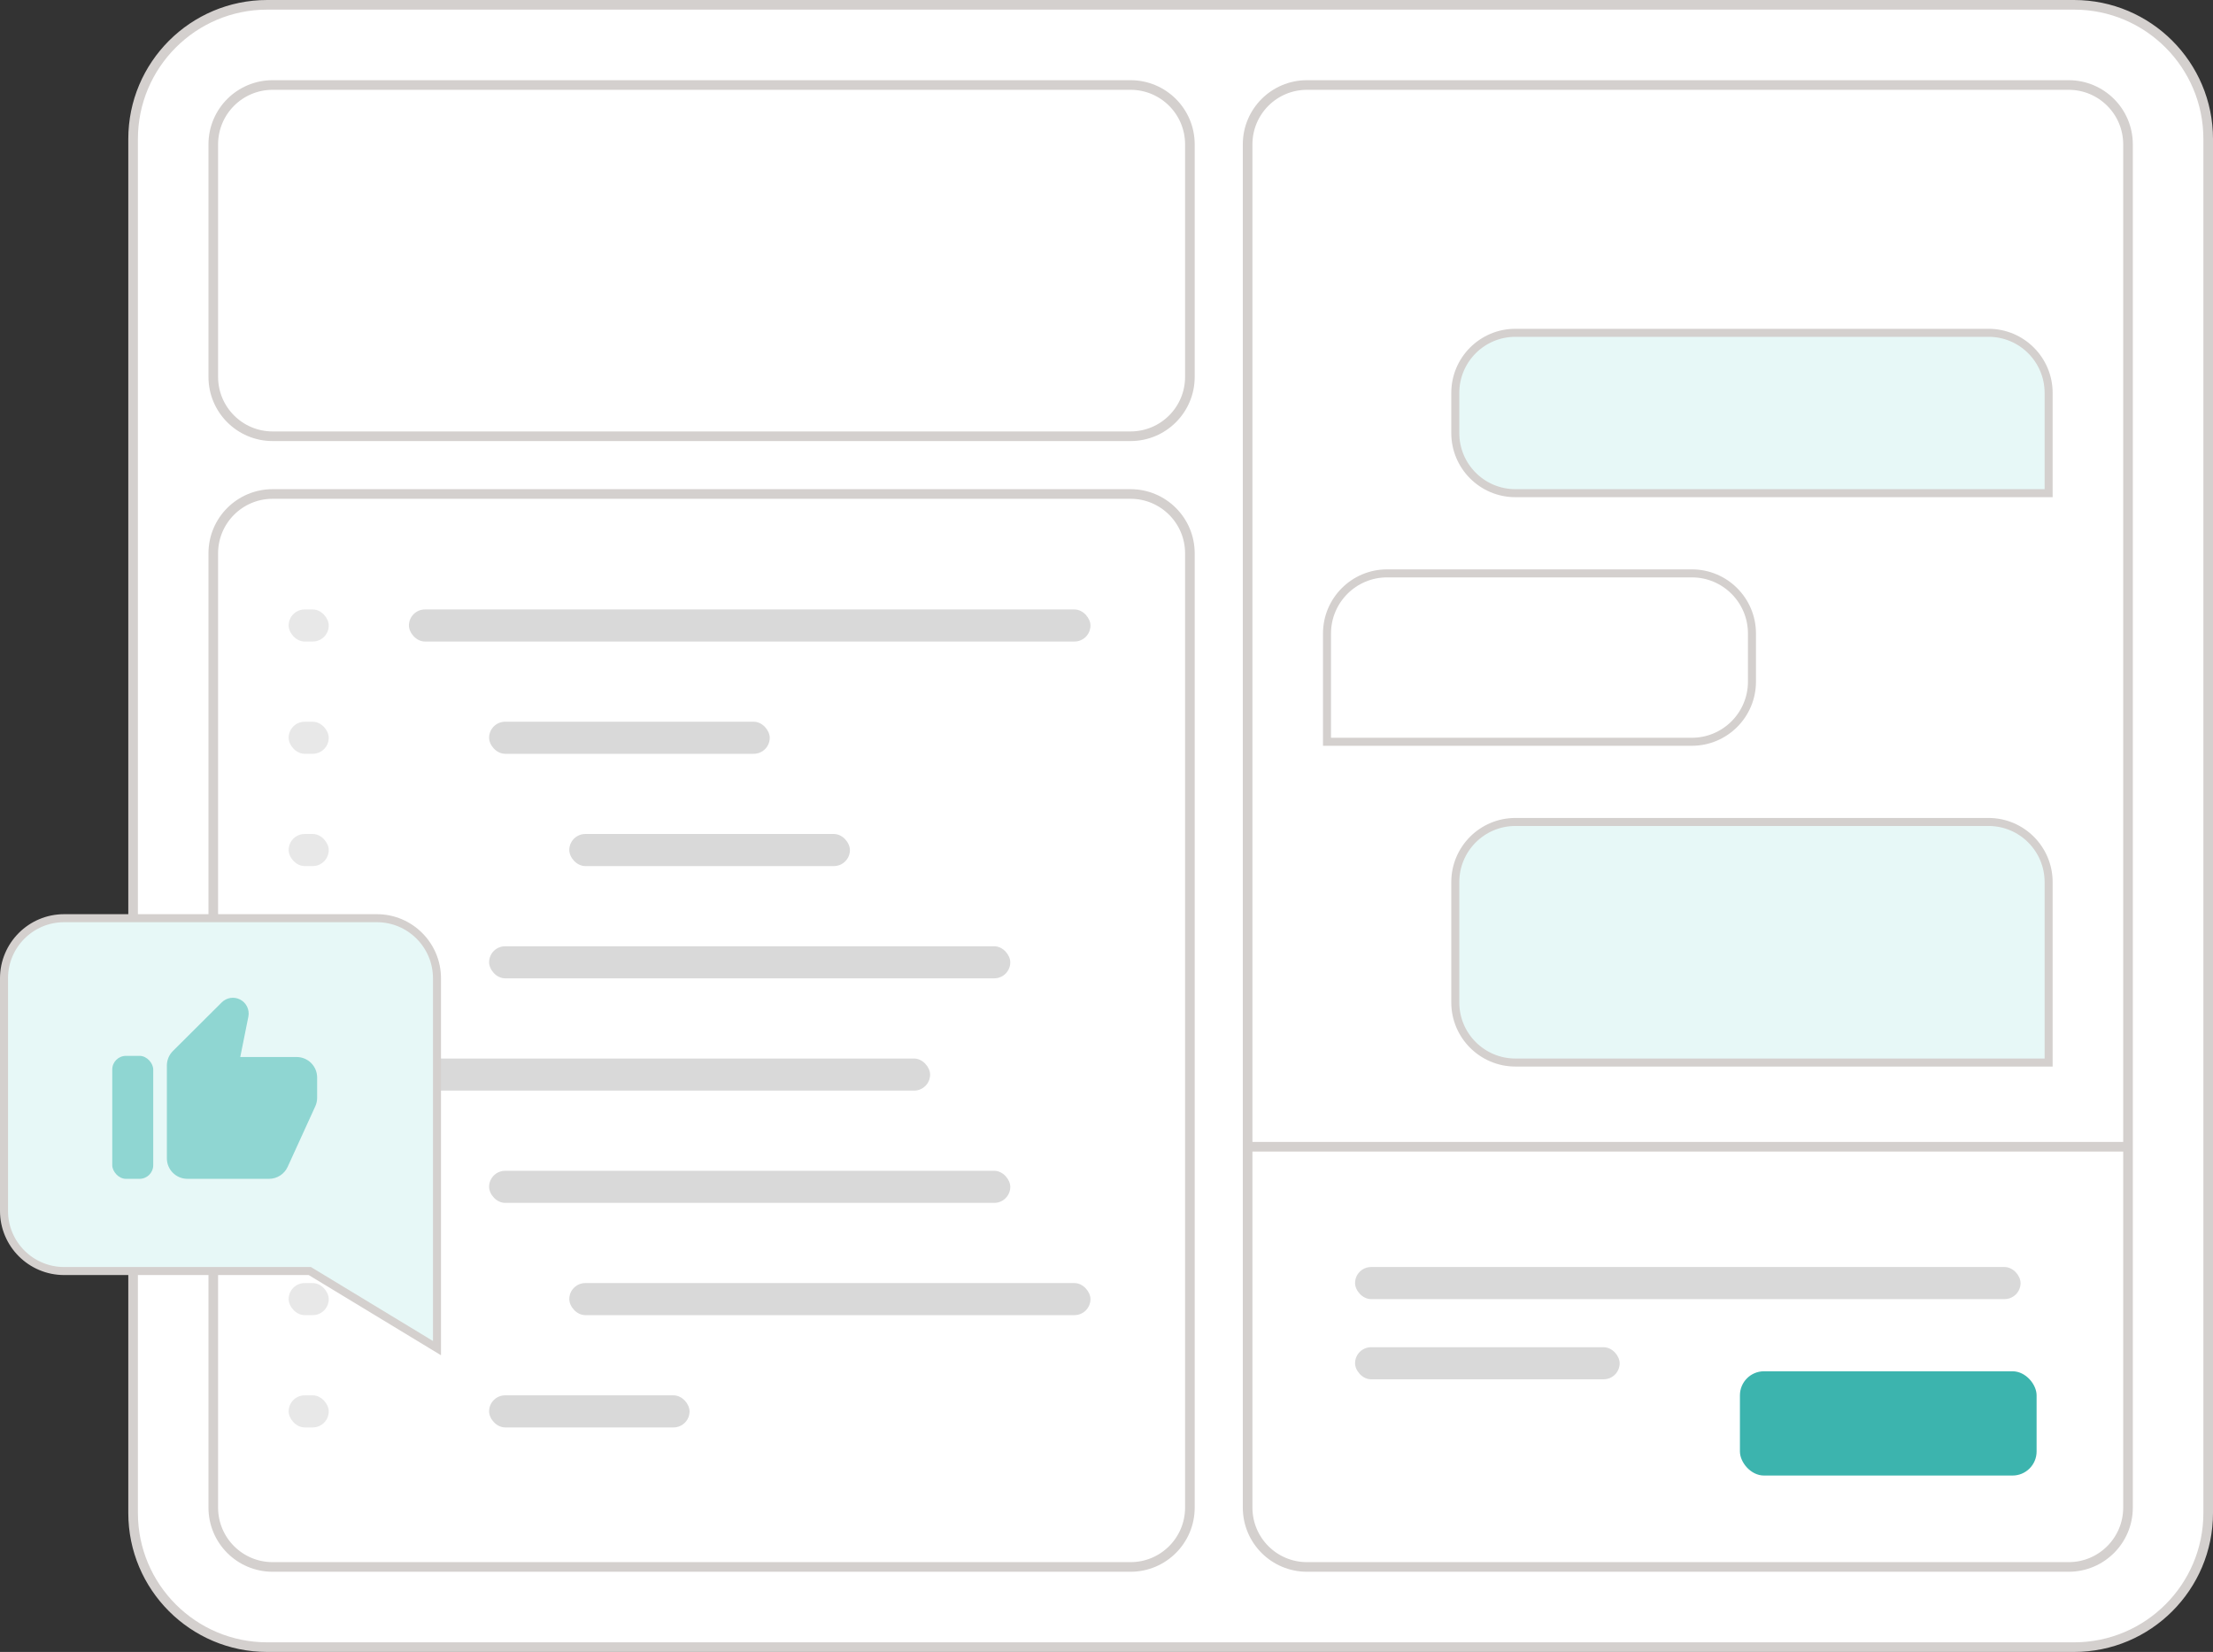 <svg width="276" height="206" viewBox="0 0 276 206" fill="none" xmlns="http://www.w3.org/2000/svg">
<rect x="0" y="0" width="276" height="206" fill="#333333" stroke="none"/>
<path d="M16.6 188.667V17.333C16.6 8.092 24.092 0.6 33.333 0.6H258.667C267.908 0.6 275.4 8.092 275.4 17.333V188.667C275.4 197.908 267.908 205.4 258.667 205.4H33.333C24.092 205.4 16.6 197.908 16.6 188.667Z" fill="white" stroke="#D4D0CE" stroke-width="1.2"/>
<path d="M26.6 47V18C26.6 13.913 29.913 10.6 34 10.6H141C145.087 10.6 148.4 13.913 148.4 18V47C148.4 51.087 145.087 54.4 141 54.4H34C29.913 54.4 26.6 51.087 26.6 47Z" fill="white" stroke="#D4D0CE" stroke-width="1.2"/>
<path d="M26.6 188V69C26.6 64.913 29.913 61.6 34 61.6H141C145.087 61.6 148.4 64.913 148.4 69V188C148.4 192.087 145.087 195.4 141 195.4H34C29.913 195.4 26.6 192.087 26.6 188Z" fill="white" stroke="#D4D0CE" stroke-width="1.2"/>
<path d="M155.6 188V18C155.6 13.913 158.913 10.6 163 10.6H258C262.087 10.6 265.4 13.913 265.4 18V188C265.4 192.087 262.087 195.4 258 195.4H163C158.913 195.4 155.6 192.087 155.6 188Z" fill="white" stroke="#D4D0CE" stroke-width="1.2"/>
<rect x="169" y="158" width="83" height="4" rx="2" fill="#D9D9D9"/>
<rect x="169" y="168" width="33" height="4" rx="2" fill="#D9D9D9"/>
<path d="M156 143H265" stroke="#D4D0CE" stroke-width="1.2"/>
<rect x="36" y="76" width="5" height="4" rx="2" fill="#E8E8E8"/>
<rect x="36" y="90" width="5" height="4" rx="2" fill="#E8E8E8"/>
<rect x="36" y="104" width="5" height="4" rx="2" fill="#E8E8E8"/>
<rect x="36" y="118" width="5" height="4" rx="2" fill="#E8E8E8"/>
<rect x="36" y="132" width="5" height="4" rx="2" fill="#E8E8E8"/>
<rect x="36" y="146" width="5" height="4" rx="2" fill="#E8E8E8"/>
<rect x="36" y="160" width="5" height="4" rx="2" fill="#E8E8E8"/>
<rect x="36" y="174" width="5" height="4" rx="2" fill="#E8E8E8"/>
<rect x="51" y="76" width="85" height="4" rx="2" fill="#D9D9D9"/>
<rect x="61" y="90" width="35" height="4" rx="2" fill="#D9D9D9"/>
<rect x="71" y="104" width="35" height="4" rx="2" fill="#D9D9D9"/>
<rect x="61" y="118" width="65" height="4" rx="2" fill="#D9D9D9"/>
<rect x="51" y="132" width="65" height="4" rx="2" fill="#D9D9D9"/>
<rect x="61" y="146" width="65" height="4" rx="2" fill="#D9D9D9"/>
<rect x="71" y="160" width="65" height="4" rx="2" fill="#D9D9D9"/>
<rect x="61" y="174" width="25" height="4" rx="2" fill="#D9D9D9"/>
<path d="M54.5 122V168.112L38.759 158.572L38.64 158.5H38.5H8C3.858 158.5 0.5 155.142 0.5 151V122C0.5 117.858 3.858 114.5 8 114.5H47C51.142 114.5 54.5 117.858 54.5 122Z" fill="#E7F8F7" stroke="#D4D0CE"/>
<path d="M181.5 110C181.5 105.858 184.858 102.5 189 102.5H248C252.142 102.5 255.5 105.858 255.5 110V132.5H228.5H189C184.858 132.5 181.5 129.142 181.5 125V110Z" fill="#E7F8F7" stroke="#D4D0CE"/>
<path d="M181.5 49C181.5 44.858 184.858 41.5 189 41.5H248C252.142 41.5 255.5 44.858 255.5 49V61.5H228.5H189C184.858 61.5 181.5 58.142 181.5 54V49Z" fill="#E7F8F7" stroke="#D4D0CE"/>
<path d="M218.5 79C218.5 74.858 215.142 71.5 211 71.5H173C168.858 71.5 165.5 74.858 165.5 79V92.5H184.8H211C215.142 92.5 218.5 89.142 218.5 85V79Z" fill="white" stroke="#D4D0CE"/>
<rect x="217" y="171" width="37" height="13" rx="3" fill="#3CB4AE"/>
<g style="mix-blend-mode:multiply">
<path d="M20.812 144.444V132.873C20.812 132.193 21.083 131.542 21.565 131.062L27.656 124.997C28.255 124.401 29.166 124.253 29.923 124.63C30.719 125.026 31.151 125.908 30.976 126.78L29.965 131.811H36.998C38.409 131.811 39.553 132.955 39.553 134.367V136.897C39.553 137.263 39.474 137.625 39.322 137.958L35.877 145.506C35.462 146.416 34.553 147 33.552 147H23.368C21.957 147 20.812 145.856 20.812 144.444Z" fill="#8FD6D2"/>
<rect x="14" y="131.668" width="5.111" height="15.333" rx="1.704" fill="#8FD6D2"/>
</g>
</svg>
